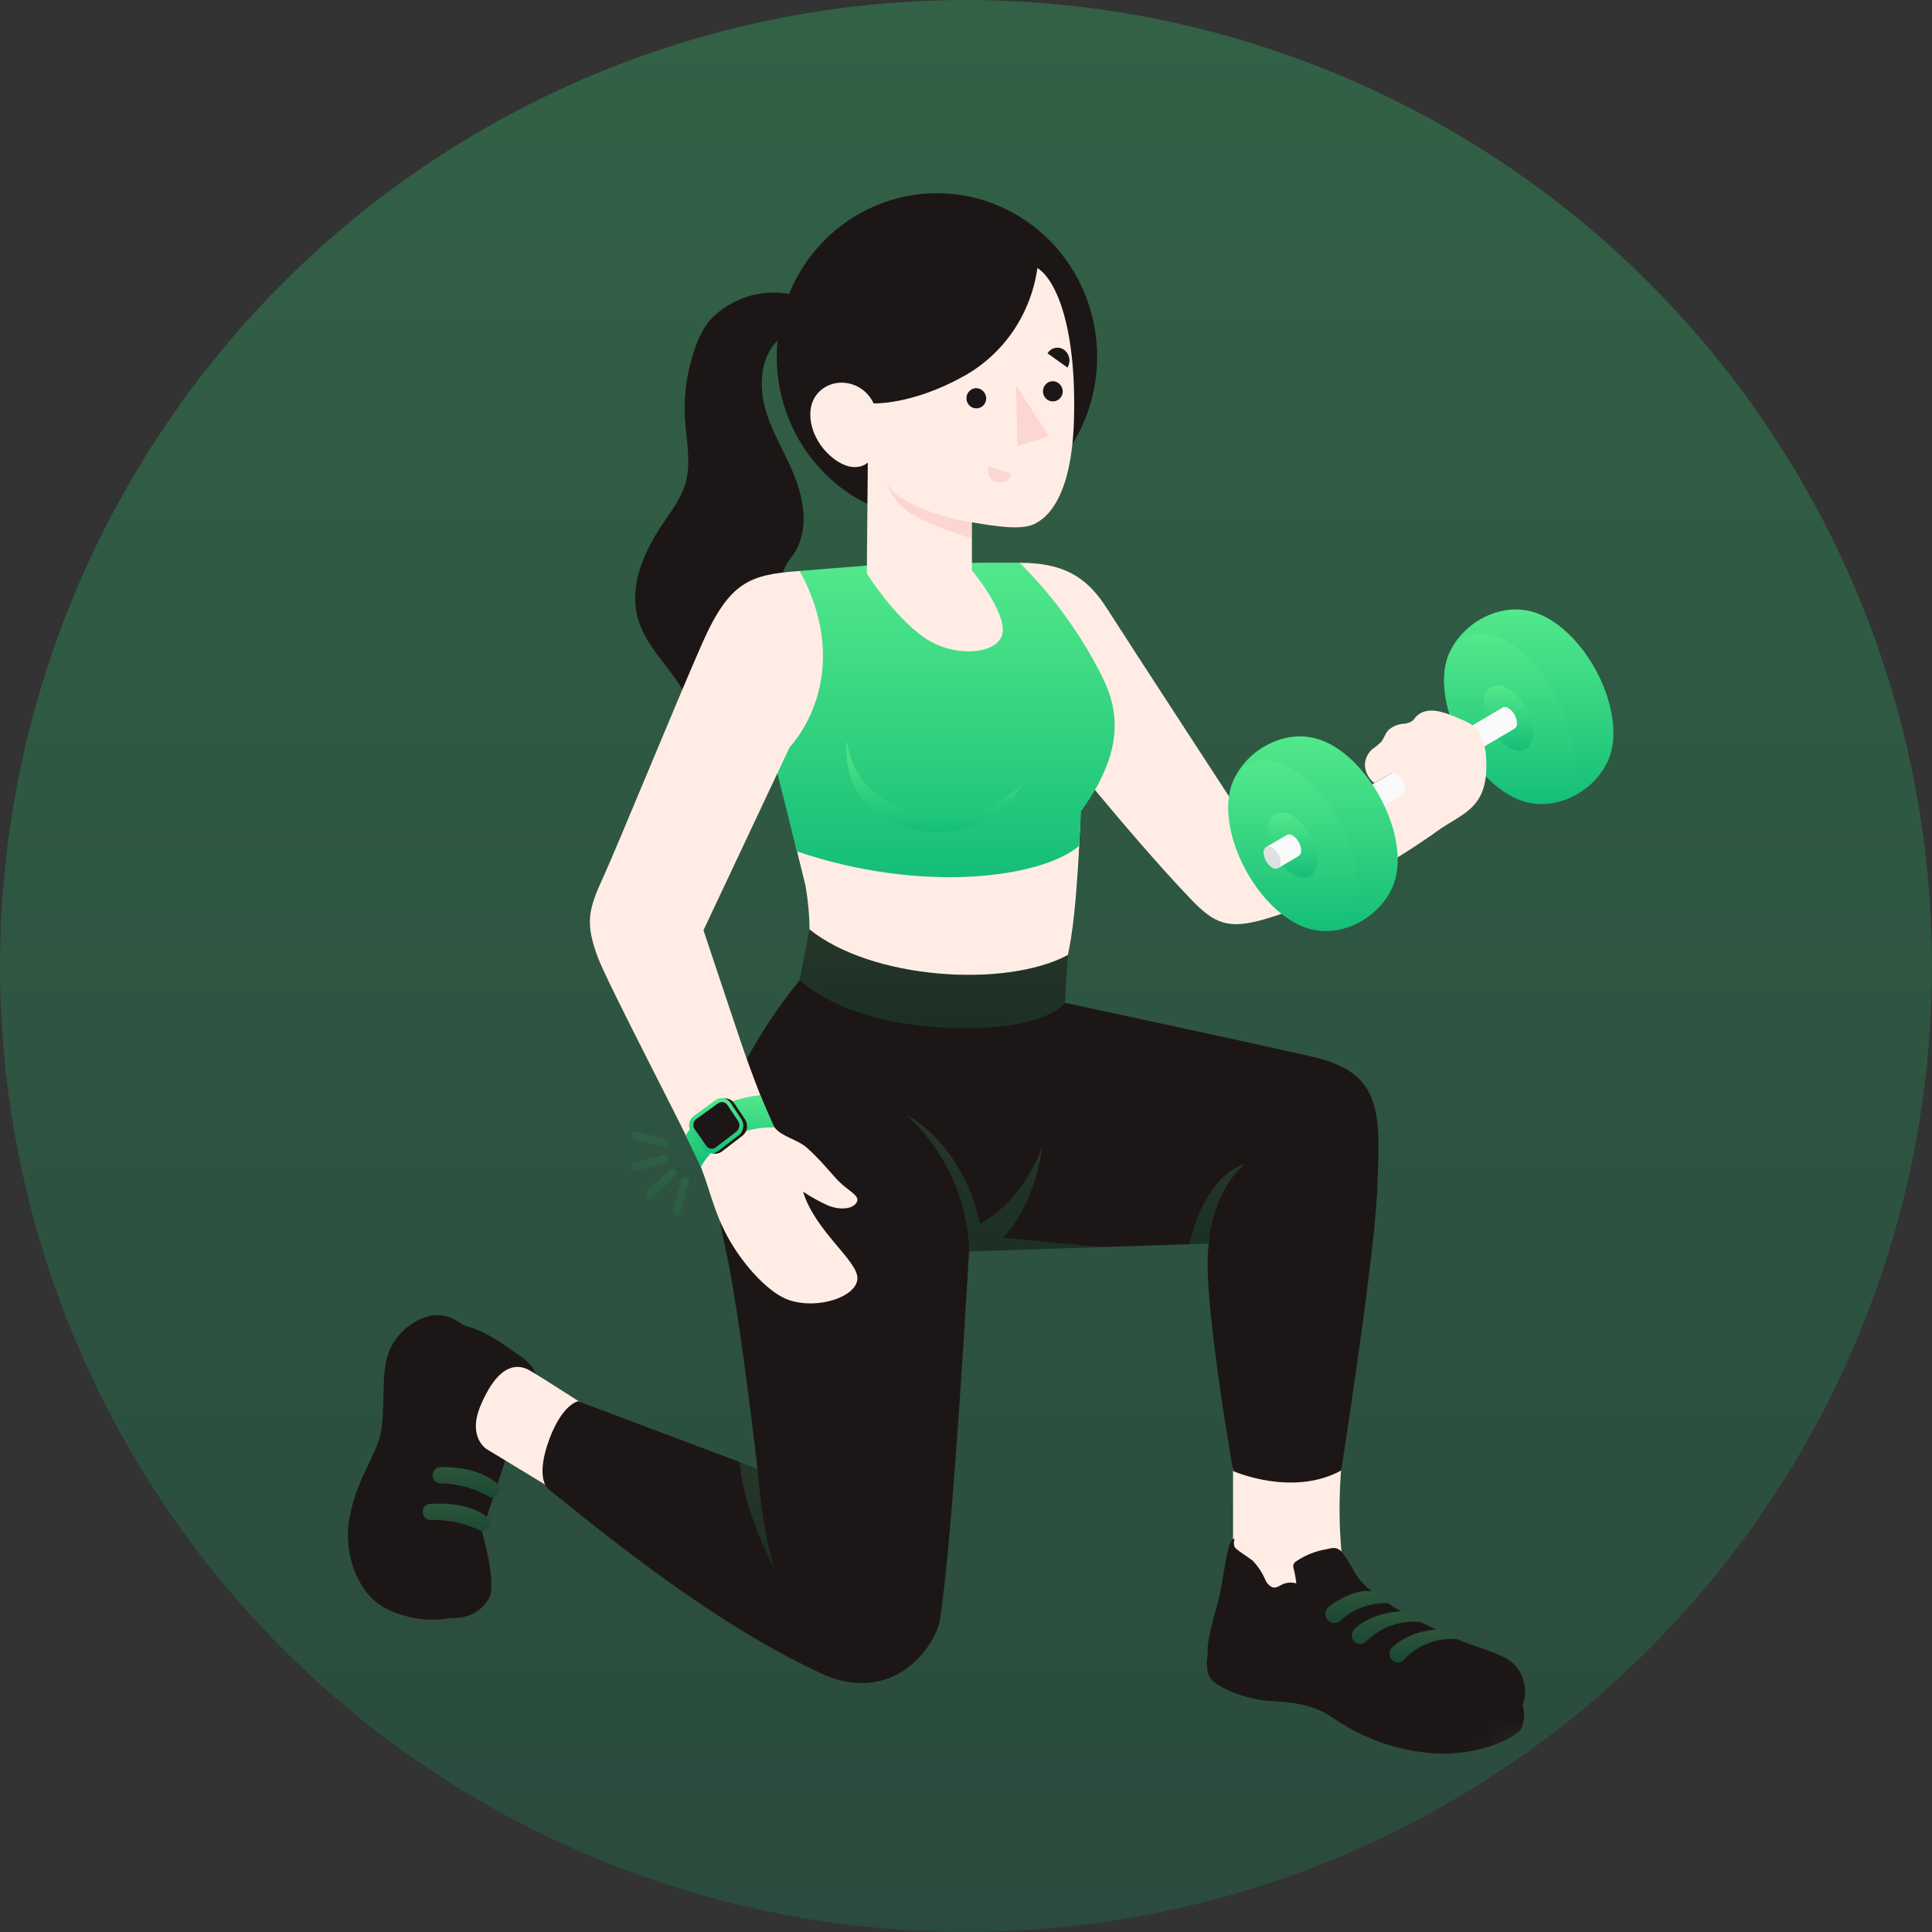 <svg width="50" height="50" viewBox="0 0 50 50" fill="none" xmlns="http://www.w3.org/2000/svg">
<rect x="0" y="0" width="50" height="50" fill="#333333" stroke="none"/>
<circle opacity="0.3" cx="25" cy="25" r="25" fill="url(#paint0_linear_212_1092)"/>
<mask id="mask0_212_1092" style="mask-type:alpha" maskUnits="userSpaceOnUse" x="0" y="0" width="50" height="50">
<circle cx="25" cy="25" r="25" fill="#C4C4C4"/>
</mask>
<g mask="url(#mask0_212_1092)">
<g clip-path="url(#clip0_212_1092)">
<g opacity="0.3">
<path opacity="0.3" d="M17.212 29.704H17.193L16.428 29.482C16.402 29.474 16.38 29.455 16.367 29.431C16.354 29.406 16.351 29.377 16.358 29.35C16.366 29.323 16.383 29.301 16.407 29.287C16.431 29.273 16.459 29.269 16.486 29.276L17.244 29.495C17.268 29.503 17.289 29.52 17.302 29.542C17.315 29.564 17.319 29.591 17.315 29.616C17.31 29.642 17.297 29.664 17.277 29.681C17.257 29.697 17.233 29.705 17.207 29.704H17.212Z" fill="url(#paint1_linear_212_1092)"/>
<path opacity="0.3" d="M16.429 30.305C16.407 30.303 16.386 30.294 16.37 30.28C16.353 30.266 16.341 30.247 16.336 30.225C16.331 30.211 16.33 30.196 16.332 30.182C16.334 30.167 16.338 30.153 16.345 30.14C16.352 30.128 16.362 30.117 16.374 30.108C16.385 30.099 16.399 30.093 16.413 30.09L17.177 29.892C17.203 29.886 17.231 29.891 17.254 29.906C17.277 29.92 17.294 29.943 17.3 29.97C17.307 29.997 17.303 30.026 17.29 30.05C17.276 30.074 17.255 30.091 17.229 30.099L16.463 30.297C16.452 30.302 16.44 30.304 16.429 30.305V30.305Z" fill="url(#paint2_linear_212_1092)"/>
<path opacity="0.3" d="M16.819 31.026C16.794 31.023 16.77 31.012 16.752 30.993C16.733 30.973 16.722 30.946 16.722 30.918C16.722 30.89 16.733 30.863 16.752 30.843L17.317 30.281C17.327 30.27 17.339 30.261 17.352 30.255C17.365 30.249 17.379 30.246 17.393 30.246C17.407 30.246 17.422 30.248 17.435 30.254C17.448 30.259 17.46 30.268 17.47 30.278C17.48 30.289 17.488 30.301 17.493 30.315C17.498 30.328 17.5 30.343 17.5 30.358C17.499 30.372 17.495 30.386 17.489 30.399C17.483 30.413 17.474 30.424 17.463 30.434L16.901 30.998C16.89 31.009 16.877 31.016 16.863 31.021C16.848 31.026 16.834 31.027 16.819 31.026V31.026Z" fill="url(#paint3_linear_212_1092)"/>
<path opacity="0.3" d="M17.504 31.452H17.484C17.471 31.448 17.458 31.441 17.447 31.432C17.436 31.424 17.427 31.412 17.421 31.4C17.414 31.387 17.41 31.373 17.408 31.359C17.407 31.345 17.409 31.33 17.413 31.317L17.622 30.542C17.63 30.515 17.648 30.493 17.672 30.479C17.697 30.466 17.725 30.463 17.751 30.47C17.777 30.478 17.8 30.496 17.814 30.52C17.827 30.544 17.831 30.573 17.824 30.6L17.609 31.375C17.603 31.398 17.589 31.418 17.57 31.432C17.551 31.446 17.528 31.453 17.504 31.452Z" fill="url(#paint4_linear_212_1092)"/>
</g>
<path d="M38.228 19.428L36.327 20.545L32.164 21.16C32.164 21.16 29.125 16.499 28.66 15.766C28.194 15.034 27.649 14.564 26.387 14.565L26.626 18.284C26.666 18.404 29.182 21.569 30.842 23.294C31.428 23.901 31.788 24.057 32.699 23.797C35.038 23.135 37.873 21.173 38.101 20.683C38.407 20.042 38.206 19.441 38.228 19.428Z" fill="#FFEDE5"/>
<path d="M37.447 17.07C37.696 16.239 38.715 15.562 39.661 15.833C39.81 15.875 39.954 15.938 40.088 16.018C41.016 16.56 41.755 17.88 41.755 18.966C41.758 19.15 41.733 19.332 41.681 19.508V19.508C41.433 20.338 40.417 21.02 39.467 20.748C39.317 20.705 39.174 20.643 39.04 20.563C38.119 20.021 37.372 18.7 37.372 17.613C37.37 17.43 37.395 17.247 37.447 17.07Z" fill="url(#paint5_linear_212_1092)"/>
<path d="M39.041 20.555C38.121 20.013 37.374 18.691 37.374 17.605C37.374 16.519 38.121 16.081 39.041 16.622C39.962 17.164 40.705 18.484 40.705 19.57C40.705 20.656 39.962 21.096 39.041 20.555Z" fill="url(#paint6_linear_212_1092)"/>
<path d="M39.041 17.826C38.687 17.617 38.399 17.787 38.399 18.204C38.411 18.431 38.475 18.652 38.587 18.85C38.699 19.047 38.854 19.214 39.041 19.338C39.395 19.547 39.682 19.378 39.682 18.961C39.67 18.733 39.606 18.512 39.495 18.315C39.383 18.118 39.228 17.95 39.041 17.826V17.826Z" fill="url(#paint7_linear_212_1092)"/>
<path d="M38.821 18.453C38.825 18.531 38.847 18.607 38.886 18.674C38.924 18.742 38.977 18.799 39.041 18.842C39.062 18.857 39.087 18.867 39.112 18.871C39.138 18.874 39.164 18.871 39.188 18.862L39.204 18.853C39.223 18.836 39.238 18.815 39.248 18.792C39.258 18.768 39.262 18.743 39.26 18.717C39.256 18.64 39.234 18.564 39.196 18.496C39.158 18.429 39.105 18.371 39.041 18.329C39.02 18.313 38.996 18.303 38.97 18.3C38.944 18.296 38.918 18.299 38.894 18.308L38.878 18.318C38.859 18.334 38.843 18.355 38.834 18.378C38.824 18.402 38.819 18.428 38.821 18.453V18.453Z" fill="url(#paint8_linear_212_1092)"/>
<path d="M35.299 20.529C35.303 20.607 35.325 20.682 35.363 20.75C35.401 20.817 35.454 20.875 35.518 20.918C35.546 20.936 35.579 20.947 35.613 20.947C35.639 20.947 35.664 20.939 35.686 20.926L39.188 18.862L39.204 18.853C39.223 18.836 39.238 18.815 39.248 18.792C39.258 18.768 39.262 18.743 39.26 18.717C39.256 18.64 39.234 18.564 39.196 18.496C39.158 18.429 39.105 18.371 39.041 18.329C39.02 18.313 38.996 18.303 38.97 18.3C38.944 18.296 38.918 18.299 38.894 18.308L38.878 18.318L35.376 20.381C35.351 20.396 35.33 20.418 35.317 20.444C35.303 20.47 35.297 20.5 35.299 20.529Z" fill="#FAFAFA"/>
<path d="M31.862 20.362C32.11 19.532 33.126 18.846 34.076 19.118C34.226 19.161 34.37 19.223 34.504 19.303C35.425 19.845 36.172 21.167 36.172 22.253C36.174 22.436 36.149 22.619 36.098 22.794C35.848 23.624 34.833 24.307 33.884 24.036C33.734 23.993 33.59 23.93 33.456 23.851C32.536 23.309 31.789 21.987 31.789 20.903C31.786 20.72 31.811 20.538 31.862 20.362V20.362Z" fill="url(#paint9_linear_212_1092)"/>
<path d="M33.455 23.845C32.534 23.303 31.788 21.982 31.788 20.897C31.788 19.813 32.534 19.371 33.455 19.913C34.376 20.454 35.123 21.776 35.123 22.862C35.123 23.948 34.377 24.388 33.455 23.845Z" fill="url(#paint10_linear_212_1092)"/>
<path d="M33.455 21.114C33.101 20.904 32.814 21.073 32.814 21.492C32.826 21.719 32.891 21.94 33.002 22.137C33.113 22.334 33.268 22.501 33.455 22.625C33.809 22.834 34.097 22.664 34.097 22.247C34.085 22.02 34.02 21.799 33.909 21.602C33.797 21.405 33.642 21.238 33.455 21.114V21.114Z" fill="url(#paint11_linear_212_1092)"/>
<path d="M33.236 21.743C33.24 21.821 33.262 21.897 33.3 21.964C33.338 22.032 33.391 22.089 33.455 22.132C33.476 22.147 33.5 22.157 33.526 22.161C33.552 22.164 33.578 22.161 33.602 22.152C33.608 22.15 33.614 22.147 33.618 22.143C33.637 22.126 33.653 22.105 33.662 22.082C33.672 22.058 33.677 22.033 33.675 22.007C33.671 21.929 33.649 21.854 33.61 21.786C33.572 21.719 33.519 21.661 33.455 21.619C33.434 21.604 33.41 21.594 33.384 21.591C33.359 21.587 33.333 21.59 33.309 21.6L33.293 21.609C33.274 21.625 33.259 21.646 33.249 21.669C33.239 21.692 33.234 21.718 33.236 21.743V21.743Z" fill="url(#paint12_linear_212_1092)"/>
<path d="M32.706 22.062C32.709 22.14 32.731 22.215 32.769 22.283C32.807 22.351 32.86 22.408 32.924 22.45C32.953 22.469 32.986 22.48 33.02 22.48C33.046 22.48 33.071 22.472 33.093 22.459L33.602 22.158C33.608 22.156 33.614 22.153 33.618 22.148C33.637 22.132 33.653 22.111 33.663 22.088C33.672 22.064 33.677 22.039 33.675 22.013C33.671 21.935 33.649 21.859 33.61 21.792C33.572 21.724 33.519 21.667 33.455 21.624C33.434 21.609 33.41 21.6 33.384 21.596C33.359 21.593 33.333 21.596 33.309 21.605L33.293 21.615L32.782 21.914C32.757 21.929 32.737 21.951 32.723 21.977C32.709 22.003 32.703 22.032 32.706 22.062Z" fill="#FAFAFA"/>
<path d="M32.706 22.061C32.709 22.14 32.731 22.215 32.769 22.283C32.807 22.351 32.861 22.409 32.924 22.451C32.946 22.466 32.97 22.476 32.996 22.479C33.021 22.483 33.047 22.48 33.072 22.471L33.088 22.461C33.107 22.445 33.122 22.424 33.132 22.4C33.142 22.377 33.146 22.351 33.145 22.326C33.14 22.248 33.118 22.172 33.08 22.104C33.041 22.036 32.988 21.979 32.924 21.936C32.903 21.921 32.879 21.911 32.853 21.908C32.827 21.904 32.801 21.907 32.777 21.917L32.761 21.926C32.742 21.943 32.727 21.963 32.718 21.987C32.708 22.011 32.704 22.036 32.706 22.061Z" fill="#E0E0E0"/>
<path d="M37.013 21.636C37.818 21.009 38.59 21.013 38.451 19.48C38.333 18.803 38.168 18.755 37.522 18.497C37.238 18.385 36.859 18.3 36.632 18.565C36.607 18.599 36.58 18.63 36.55 18.659C36.483 18.702 36.406 18.727 36.327 18.732C36.176 18.739 36.032 18.801 35.921 18.906C35.846 18.994 35.816 19.115 35.742 19.203C35.671 19.272 35.594 19.335 35.513 19.391C35.454 19.443 35.407 19.506 35.374 19.578C35.342 19.649 35.324 19.727 35.323 19.805C35.328 19.895 35.353 19.983 35.395 20.063C35.437 20.142 35.496 20.211 35.567 20.265L35.973 20.026C36.139 19.91 36.481 20.325 36.334 20.545C36.099 20.894 37.013 21.636 37.013 21.636Z" fill="#FFEDE5"/>
<path d="M27.634 24.718C27.892 23.656 27.966 21.004 27.966 21.004L20.433 21.234L20.843 22.909C20.911 23.287 20.947 23.669 20.951 24.053C20.951 24.053 21.682 25.436 23.849 25.678C25.181 25.808 26.517 25.469 27.634 24.718Z" fill="#FFEDE5"/>
<path d="M27.97 21.004C27.979 21.088 27.926 21.891 27.926 21.891C26.963 22.718 23.873 23.137 20.63 22.036L19.943 19.328C19.943 19.328 22.275 18.282 20.699 14.775L22.393 14.64L25.4 14.563H26.387C27.199 15.367 27.885 16.294 28.421 17.311C28.815 18.062 29.316 19.161 27.97 21.004Z" fill="url(#paint13_linear_212_1092)"/>
<path d="M23.707 21.028C22.351 20.675 22.011 19.81 21.914 19.173C21.914 19.173 21.658 21.028 23.597 21.46C25.643 21.915 26.484 20.262 26.484 20.262C26.484 20.262 25.345 21.455 23.707 21.028Z" fill="url(#paint14_linear_212_1092)"/>
<path d="M12.156 41.671C11.758 41.967 10.841 42.039 10.033 41.652C9.225 41.265 8.888 40.162 9.04 39.311C9.223 38.272 9.725 37.705 9.853 37.079C9.98 36.454 9.853 35.59 10.046 35.032C10.126 34.817 10.251 34.623 10.411 34.462C10.571 34.301 10.764 34.178 10.975 34.1C11.11 34.047 11.255 34.026 11.399 34.039C11.543 34.052 11.682 34.098 11.806 34.175L12.044 34.318L12.156 41.671Z" fill="#1D1617"/>
<path d="M13.104 37.71L12.475 39.636C12.475 39.636 12.873 41.009 12.649 41.374C12.319 41.916 11.736 42.011 10.756 41.705C9.635 41.357 9.371 40.321 9.43 39.517C9.509 38.37 10.548 37.507 10.428 36.402C10.37 35.861 10.443 35.255 10.734 34.79C11.059 34.27 11.592 34.172 12.145 34.341C12.62 34.488 13.037 34.792 13.438 35.078C13.554 35.153 13.658 35.244 13.749 35.349C13.821 35.447 13.875 35.557 13.908 35.675C13.981 35.912 14.003 36.162 13.972 36.408C13.943 36.638 13.798 36.772 13.664 36.949L13.104 37.71Z" fill="#1D1617"/>
<path d="M15.814 36.799C15.776 36.784 13.855 35.53 13.648 35.435C13.441 35.341 12.932 35.207 12.44 36.37C12.088 37.197 12.594 37.503 12.594 37.503L14.849 38.871L15.814 36.799Z" fill="#FFEDE5"/>
<path d="M12.476 39.636C12.069 39.428 11.619 39.326 11.165 39.337C11.131 39.34 11.097 39.335 11.066 39.321C11.035 39.308 11.007 39.287 10.986 39.26C10.964 39.233 10.949 39.202 10.943 39.168C10.936 39.134 10.938 39.099 10.947 39.066V39.066C10.96 39.026 10.984 38.992 11.016 38.966C11.048 38.941 11.087 38.925 11.128 38.922C11.431 38.898 12.169 38.888 12.659 39.3C12.789 39.568 12.476 39.636 12.476 39.636Z" fill="#1D1617"/>
<path d="M12.706 38.756C12.311 38.527 11.867 38.401 11.413 38.389C11.379 38.39 11.345 38.383 11.314 38.368C11.283 38.353 11.256 38.331 11.236 38.303C11.216 38.274 11.203 38.242 11.198 38.207C11.193 38.172 11.197 38.137 11.209 38.104V38.104C11.223 38.065 11.249 38.032 11.282 38.008C11.315 37.984 11.355 37.97 11.396 37.969C11.701 37.961 12.438 37.992 12.907 38.428C13.022 38.706 12.706 38.756 12.706 38.756Z" fill="#1D1617"/>
<path opacity="0.3" d="M12.476 39.636C12.069 39.428 11.619 39.326 11.165 39.337C11.131 39.34 11.097 39.335 11.066 39.321C11.035 39.308 11.007 39.287 10.986 39.26C10.964 39.233 10.949 39.202 10.943 39.168C10.936 39.134 10.938 39.099 10.947 39.066V39.066C10.96 39.026 10.984 38.992 11.016 38.966C11.048 38.941 11.087 38.925 11.128 38.922C11.431 38.898 12.169 38.888 12.659 39.3C12.789 39.568 12.476 39.636 12.476 39.636Z" fill="url(#paint15_linear_212_1092)"/>
<path opacity="0.3" d="M12.706 38.756C12.311 38.527 11.867 38.401 11.413 38.389C11.379 38.39 11.345 38.383 11.314 38.368C11.283 38.353 11.256 38.331 11.236 38.303C11.216 38.274 11.203 38.242 11.198 38.207C11.193 38.172 11.197 38.137 11.209 38.104V38.104C11.223 38.065 11.249 38.032 11.282 38.008C11.315 37.984 11.355 37.97 11.396 37.969C11.701 37.961 12.438 37.992 12.907 38.428C13.022 38.706 12.706 38.756 12.706 38.756Z" fill="url(#paint16_linear_212_1092)"/>
<path d="M32.282 41.88L34.778 40.869C34.735 40.213 34.576 39.338 34.742 37.62L31.911 37.07V39.962L32.282 41.88Z" fill="#FFEDE5"/>
<path d="M39.402 44.116C39.468 44.321 39.456 44.544 39.368 44.74C39.283 44.923 38.347 45.461 37.086 45.374C36.15 45.307 35.249 44.986 34.477 44.444C33.996 44.119 33.495 44.058 32.871 44.021C32.248 43.985 31.425 43.667 31.289 43.369C31.152 43.071 31.31 42.556 31.31 42.556L39.402 44.116Z" fill="#1D1617"/>
<path d="M34.312 40.097L34.411 40.076C34.465 40.061 34.522 40.058 34.577 40.068C34.639 40.087 34.693 40.124 34.734 40.175C34.857 40.335 34.965 40.508 35.055 40.69C35.32 41.13 35.875 41.496 36.481 41.828C36.894 42.054 37.297 42.234 37.723 42.425C38.148 42.616 38.732 42.746 39.072 42.98C39.566 43.32 39.632 44.176 39.072 44.513C38.586 44.805 37.306 45.121 35.964 44.732C35.231 44.521 34.419 43.724 33.46 43.649C32.85 43.6 31.695 43.426 31.302 42.953C31.157 42.743 31.351 42.077 31.51 41.503C31.684 40.876 31.748 39.771 31.952 39.827C31.952 39.827 31.896 39.982 31.976 40.066C32.056 40.15 32.335 40.318 32.418 40.389C32.555 40.532 32.666 40.699 32.745 40.883C32.778 40.966 32.839 41.033 32.918 41.074C33.021 41.113 33.098 41.047 33.183 41.005C33.298 40.952 33.427 40.943 33.548 40.979C33.536 40.855 33.514 40.731 33.483 40.611C33.469 40.572 33.466 40.531 33.474 40.491C33.49 40.454 33.517 40.423 33.552 40.402C33.782 40.247 34.041 40.144 34.312 40.097Z" fill="#1D1617"/>
<path d="M35.911 41.49C35.911 41.49 35.823 41.25 35.461 41.182C35.182 41.129 34.691 41.338 34.386 41.588C34.358 41.613 34.335 41.644 34.321 41.679C34.306 41.714 34.301 41.752 34.304 41.79C34.307 41.827 34.319 41.864 34.34 41.896C34.36 41.928 34.387 41.954 34.419 41.973V41.973C34.461 41.997 34.509 42.008 34.557 42.002C34.605 41.997 34.649 41.976 34.685 41.943C35.021 41.636 35.46 41.474 35.911 41.49V41.49Z" fill="#1D1617"/>
<path d="M36.771 41.981C36.711 41.895 36.632 41.824 36.539 41.775C36.447 41.726 36.345 41.701 36.241 41.701C36.241 41.701 35.515 41.722 35.066 42.149C35.038 42.172 35.017 42.202 35.003 42.236C34.989 42.27 34.984 42.307 34.987 42.343C34.99 42.379 35.002 42.414 35.021 42.445C35.04 42.476 35.066 42.502 35.097 42.52V42.52C35.137 42.542 35.182 42.551 35.227 42.546C35.271 42.541 35.313 42.521 35.347 42.49C35.532 42.302 35.756 42.159 36.002 42.071C36.249 41.983 36.512 41.952 36.771 41.981Z" fill="#1D1617"/>
<path d="M37.723 42.425C37.654 42.345 37.568 42.281 37.472 42.237C37.377 42.193 37.273 42.171 37.168 42.172C37.168 42.172 36.492 42.198 36.043 42.624C36.016 42.648 35.994 42.677 35.98 42.711C35.966 42.745 35.96 42.782 35.963 42.818C35.966 42.855 35.978 42.89 35.997 42.921C36.016 42.952 36.043 42.977 36.074 42.995V42.995C36.113 43.018 36.159 43.027 36.204 43.021C36.249 43.016 36.291 42.996 36.325 42.966C36.5 42.771 36.718 42.62 36.961 42.526C37.204 42.433 37.465 42.398 37.723 42.425Z" fill="#1D1617"/>
<path opacity="0.3" d="M35.911 41.49C35.911 41.49 35.823 41.25 35.461 41.182C35.182 41.129 34.691 41.338 34.386 41.588C34.358 41.613 34.335 41.644 34.321 41.679C34.306 41.714 34.301 41.752 34.304 41.79C34.307 41.827 34.319 41.864 34.34 41.896C34.36 41.928 34.387 41.954 34.419 41.973V41.973C34.461 41.997 34.509 42.008 34.557 42.002C34.605 41.997 34.649 41.976 34.685 41.943C35.021 41.636 35.46 41.474 35.911 41.49V41.49Z" fill="url(#paint17_linear_212_1092)"/>
<path opacity="0.3" d="M36.771 41.981C36.711 41.895 36.632 41.824 36.539 41.775C36.447 41.726 36.345 41.701 36.241 41.701C36.241 41.701 35.515 41.722 35.066 42.149C35.038 42.172 35.017 42.202 35.003 42.236C34.989 42.27 34.984 42.307 34.987 42.343C34.99 42.379 35.002 42.414 35.021 42.445C35.04 42.476 35.066 42.502 35.097 42.52V42.52C35.137 42.542 35.182 42.551 35.227 42.546C35.271 42.541 35.313 42.521 35.347 42.49C35.532 42.302 35.756 42.159 36.002 42.071C36.249 41.983 36.512 41.952 36.771 41.981Z" fill="url(#paint18_linear_212_1092)"/>
<path opacity="0.3" d="M37.723 42.425C37.654 42.345 37.568 42.281 37.472 42.237C37.377 42.193 37.273 42.171 37.168 42.172C37.168 42.172 36.492 42.198 36.043 42.624C36.016 42.648 35.994 42.677 35.98 42.711C35.966 42.745 35.96 42.782 35.963 42.818C35.966 42.855 35.978 42.89 35.997 42.921C36.016 42.952 36.043 42.977 36.074 42.995V42.995C36.113 43.018 36.159 43.027 36.204 43.021C36.249 43.016 36.291 42.996 36.325 42.966C36.5 42.771 36.718 42.62 36.961 42.526C37.204 42.433 37.465 42.398 37.723 42.425Z" fill="url(#paint19_linear_212_1092)"/>
<path d="M33.988 27.354C32.091 26.92 27.561 25.953 27.561 25.953L27.634 24.718C25.996 25.585 22.543 25.34 20.951 24.053L20.7 25.363C20.097 26.1 19.574 26.903 19.141 27.757C18.778 28.492 18.17 29.639 18.775 32.31C19.131 33.88 19.604 38.011 19.604 38.011L14.961 36.264C14.961 36.264 14.563 36.333 14.226 37.221C14.027 37.747 13.961 38.252 14.163 38.513C15.861 39.882 18.612 42.118 21.393 43.372C23.25 44.097 24.237 42.504 24.327 41.913C24.676 39.652 25.078 32.386 25.078 32.386L31.286 32.184C31.081 33.384 31.916 38.072 31.916 38.072C31.916 38.072 33.444 38.749 34.71 38.056C34.71 38.056 35.556 32.661 35.639 30.861C35.722 28.855 35.823 27.776 33.988 27.354Z" fill="#1D1617"/>
<path opacity="0.15" d="M31.286 32.184C31.286 31.861 31.497 30.73 32.215 30.128C32.215 30.128 31.23 30.308 30.779 32.201L31.286 32.184Z" fill="url(#paint20_linear_212_1092)"/>
<path opacity="0.15" d="M19.604 38.011C19.604 38.011 19.737 39.794 20.071 40.664C20.071 40.664 19.234 39.12 19.143 37.835L19.604 38.011Z" fill="url(#paint21_linear_212_1092)"/>
<path opacity="0.15" d="M27.56 25.953L27.633 24.72C25.994 25.585 22.543 25.34 20.952 24.055L20.701 25.363C20.715 25.375 21.736 26.453 24.392 26.592C27.048 26.732 27.56 25.953 27.56 25.953Z" fill="url(#paint22_linear_212_1092)"/>
<path opacity="0.15" d="M25.083 32.386C25.061 31.716 24.906 31.057 24.627 30.45C24.348 29.843 23.95 29.3 23.459 28.855C23.459 28.855 24.887 29.532 25.364 31.675C25.364 31.675 26.426 31.17 26.98 29.656C26.98 29.656 26.81 31.17 25.956 32.031L28.531 32.274L25.083 32.386Z" fill="url(#paint23_linear_212_1092)"/>
<path d="M24.255 5C23.71 4.999 23.171 5.108 22.667 5.32C22.163 5.533 21.705 5.844 21.319 6.237C20.933 6.63 20.627 7.097 20.419 7.611C20.21 8.125 20.102 8.675 20.102 9.232V9.232C20.102 9.788 20.209 10.339 20.418 10.853C20.627 11.367 20.933 11.834 21.319 12.227C21.704 12.62 22.163 12.932 22.666 13.144C23.17 13.357 23.71 13.465 24.255 13.464V13.464C25.354 13.463 26.407 13.016 27.183 12.222C27.959 11.429 28.395 10.353 28.394 9.232V9.232C28.394 8.111 27.958 7.035 27.182 6.242C26.406 5.449 25.354 5.002 24.255 5V5Z" fill="#1D1617"/>
<path d="M19.924 7.573C20.074 7.566 20.224 7.575 20.373 7.599C20.423 7.602 20.47 7.624 20.505 7.661C20.526 7.691 20.537 7.727 20.538 7.764C20.573 7.999 20.551 8.239 20.476 8.464C20.418 8.621 20.236 8.701 20.121 8.815C19.672 9.259 19.636 9.994 19.813 10.605C19.989 11.215 20.343 11.76 20.573 12.35C20.802 12.94 20.924 13.651 20.599 14.246C20.473 14.473 20.244 14.652 20.272 14.923C20.304 15.255 20.587 15.571 20.71 15.871C20.843 16.225 20.889 16.608 20.842 16.985C20.809 17.454 20.638 17.901 20.353 18.27C20.135 18.529 19.853 18.725 19.537 18.838C19.22 18.95 18.88 18.975 18.551 18.909C18.413 18.884 18.281 18.827 18.168 18.743C17.973 18.583 17.895 18.322 17.788 18.09C17.448 17.341 16.727 16.797 16.508 16.002C16.271 15.156 16.666 14.275 17.152 13.556C17.379 13.221 17.632 12.892 17.743 12.499C17.893 11.97 17.762 11.406 17.727 10.855C17.695 10.317 17.755 9.777 17.907 9.26C18.015 8.886 18.184 8.456 18.469 8.188C18.869 7.816 19.384 7.599 19.924 7.573Z" fill="#1D1617"/>
<path d="M26.848 6.937C27.301 7.214 27.86 8.385 27.795 10.836C27.739 12.913 27.077 13.424 26.745 13.571C26.414 13.719 25.774 13.624 25.153 13.516V14.763C25.153 14.763 26.008 15.784 25.949 16.357C25.891 16.93 24.708 17.058 23.907 16.492C23.105 15.926 22.433 14.839 22.433 14.839L22.459 11.971C22.459 11.971 22.089 12.336 21.47 11.781C20.962 11.322 20.792 10.552 21.192 10.146C21.593 9.739 22.329 9.849 22.61 10.44C22.61 10.44 23.6 10.48 24.923 9.746C25.437 9.465 25.88 9.064 26.214 8.576C26.548 8.088 26.765 7.526 26.848 6.937Z" fill="#FFEDE5"/>
<path d="M25.524 10.305C25.524 10.357 25.509 10.407 25.482 10.45C25.454 10.493 25.415 10.527 25.369 10.547C25.322 10.567 25.271 10.573 25.222 10.564C25.172 10.554 25.127 10.531 25.09 10.495C25.054 10.46 25.029 10.414 25.018 10.364C25.007 10.314 25.011 10.261 25.028 10.213C25.046 10.165 25.078 10.124 25.119 10.094C25.16 10.064 25.208 10.047 25.258 10.045C25.327 10.045 25.393 10.072 25.442 10.121C25.492 10.169 25.521 10.235 25.524 10.305Z" fill="#1D1617"/>
<g style="mix-blend-mode:multiply" opacity="0.5">
<g style="mix-blend-mode:multiply" opacity="0.5">
<path d="M25.582 12.067L26.175 12.262C26.164 12.303 26.145 12.341 26.12 12.374C26.094 12.407 26.063 12.434 26.026 12.455C25.99 12.475 25.951 12.488 25.91 12.492C25.868 12.496 25.827 12.491 25.788 12.479C25.708 12.451 25.641 12.392 25.603 12.316C25.565 12.239 25.557 12.15 25.582 12.067Z" fill="#F28F8F"/>
</g>
</g>
<path d="M27.626 9.512L27.11 9.144C27.132 9.108 27.16 9.077 27.194 9.053C27.228 9.029 27.266 9.013 27.306 9.004C27.346 8.996 27.388 8.996 27.428 9.005C27.468 9.013 27.506 9.03 27.54 9.054C27.608 9.105 27.655 9.181 27.672 9.266C27.688 9.351 27.671 9.439 27.626 9.512Z" fill="#1D1617"/>
<path d="M27.504 10.124C27.505 10.175 27.49 10.226 27.463 10.269C27.435 10.312 27.396 10.346 27.35 10.366C27.304 10.387 27.253 10.393 27.203 10.384C27.154 10.375 27.108 10.351 27.071 10.316C27.035 10.28 27.009 10.234 26.998 10.184C26.987 10.134 26.991 10.082 27.009 10.034C27.027 9.986 27.058 9.944 27.099 9.914C27.14 9.884 27.188 9.867 27.239 9.865C27.307 9.865 27.373 9.892 27.422 9.94C27.472 9.989 27.501 10.054 27.504 10.124Z" fill="#1D1617"/>
<g style="mix-blend-mode:multiply" opacity="0.5">
<g style="mix-blend-mode:multiply" opacity="0.5">
<path d="M26.297 9.97L26.331 11.543L27.143 11.29L26.297 9.97Z" fill="#F28F8F"/>
</g>
</g>
<g style="mix-blend-mode:multiply" opacity="0.5">
<g style="mix-blend-mode:multiply" opacity="0.5">
<path d="M25.155 13.516C24.499 13.427 23.154 13.026 22.947 12.482C23.031 12.757 23.195 12.999 23.417 13.176C23.818 13.531 25.152 13.937 25.152 13.937L25.155 13.516Z" fill="#F28F8F"/>
</g>
</g>
<path d="M20.699 14.777C19.415 14.87 18.885 15.037 18.17 16.656C17.527 18.112 15.988 21.879 15.604 22.718C15.219 23.558 15.146 23.895 15.471 24.774C15.736 25.49 17.904 29.605 18.141 30.205C18.379 30.805 18.483 31.411 18.888 32.11C19.293 32.809 19.932 33.491 20.438 33.652C21.187 33.892 22.162 33.559 22.19 33.097C22.218 32.635 21.09 31.865 20.784 30.84C20.988 30.977 21.202 31.096 21.426 31.196C21.73 31.323 22.069 31.295 22.17 31.119C22.271 30.943 21.967 30.836 21.696 30.561C21.535 30.397 21.248 30.029 20.882 29.704C20.634 29.484 20.228 29.419 20.045 29.178C19.947 29.05 19.501 27.935 19.165 26.943C18.751 25.712 18.206 24.074 18.206 24.074L20.438 19.334C20.438 19.334 22.187 17.552 20.699 14.777Z" fill="#FFEDE5"/>
<path d="M18.137 30.205C18.137 30.205 18.651 29.144 20.041 29.178L19.674 28.344C19.674 28.344 18.316 28.442 17.745 29.38L18.137 30.205Z" fill="url(#paint24_linear_212_1092)"/>
<path d="M17.987 29.304L18.286 29.736C18.308 29.767 18.335 29.794 18.367 29.814C18.399 29.835 18.434 29.848 18.472 29.854C18.509 29.86 18.547 29.858 18.583 29.849C18.62 29.84 18.654 29.823 18.684 29.8L19.214 29.393C19.276 29.345 19.317 29.275 19.33 29.197C19.343 29.118 19.326 29.038 19.282 28.972L19.005 28.555C18.984 28.523 18.957 28.496 18.925 28.474C18.894 28.453 18.858 28.439 18.821 28.432C18.784 28.425 18.745 28.427 18.709 28.435C18.672 28.444 18.637 28.461 18.607 28.484L18.044 28.89C17.983 28.937 17.943 29.007 17.932 29.085C17.921 29.163 17.941 29.241 17.987 29.304V29.304Z" fill="#1D1617"/>
<path d="M17.888 29.294L18.189 29.726C18.211 29.757 18.238 29.783 18.27 29.803C18.302 29.824 18.338 29.837 18.375 29.843C18.412 29.849 18.45 29.847 18.486 29.838C18.523 29.829 18.557 29.812 18.587 29.789L19.117 29.383C19.179 29.335 19.221 29.264 19.233 29.186C19.246 29.108 19.229 29.028 19.186 28.962L18.909 28.545C18.888 28.513 18.861 28.485 18.829 28.464C18.798 28.443 18.762 28.429 18.725 28.422C18.688 28.416 18.65 28.416 18.613 28.425C18.576 28.434 18.542 28.45 18.511 28.473L17.949 28.886C17.889 28.932 17.848 29.001 17.837 29.077C17.826 29.153 17.844 29.231 17.888 29.294Z" fill="url(#paint25_linear_212_1092)"/>
<path d="M19.132 29.151C19.125 29.205 19.098 29.253 19.056 29.287L18.526 29.693C18.507 29.708 18.486 29.719 18.463 29.724C18.44 29.73 18.416 29.731 18.393 29.727C18.37 29.723 18.349 29.715 18.329 29.703C18.309 29.69 18.293 29.674 18.279 29.655L17.977 29.222C17.951 29.186 17.94 29.141 17.945 29.097C17.947 29.07 17.954 29.044 17.967 29.021C17.98 28.997 17.998 28.977 18.019 28.962L18.582 28.555C18.6 28.541 18.622 28.531 18.645 28.526C18.668 28.52 18.691 28.52 18.714 28.524C18.737 28.528 18.759 28.537 18.778 28.55C18.797 28.563 18.814 28.579 18.827 28.599L19.104 29.016C19.13 29.056 19.142 29.104 19.136 29.151H19.132Z" fill="#1D1617"/>
</g>
</g>
<defs>
<linearGradient id="paint0_linear_212_1092" x1="25" y1="0" x2="25" y2="50" gradientUnits="userSpaceOnUse">
<stop stop-color="#2ECC71"/>
<stop offset="1" stop-color="#158053"/>
</linearGradient>
<linearGradient id="paint1_linear_212_1092" x1="16.835" y1="29.273" x2="16.835" y2="29.704" gradientUnits="userSpaceOnUse">
<stop stop-color="#53E88B"/>
<stop offset="1" stop-color="#15BE77"/>
</linearGradient>
<linearGradient id="paint2_linear_212_1092" x1="16.817" y1="29.89" x2="16.817" y2="30.305" gradientUnits="userSpaceOnUse">
<stop stop-color="#53E88B"/>
<stop offset="1" stop-color="#15BE77"/>
</linearGradient>
<linearGradient id="paint3_linear_212_1092" x1="17.111" y1="30.246" x2="17.111" y2="31.026" gradientUnits="userSpaceOnUse">
<stop stop-color="#53E88B"/>
<stop offset="1" stop-color="#15BE77"/>
</linearGradient>
<linearGradient id="paint4_linear_212_1092" x1="17.618" y1="30.466" x2="17.618" y2="31.452" gradientUnits="userSpaceOnUse">
<stop stop-color="#53E88B"/>
<stop offset="1" stop-color="#15BE77"/>
</linearGradient>
<linearGradient id="paint5_linear_212_1092" x1="39.564" y1="15.772" x2="39.564" y2="20.809" gradientUnits="userSpaceOnUse">
<stop stop-color="#53E88B"/>
<stop offset="1" stop-color="#15BE77"/>
</linearGradient>
<linearGradient id="paint6_linear_212_1092" x1="39.039" y1="16.39" x2="39.039" y2="20.786" gradientUnits="userSpaceOnUse">
<stop stop-color="#53E88B"/>
<stop offset="1" stop-color="#15BE77"/>
</linearGradient>
<linearGradient id="paint7_linear_212_1092" x1="39.04" y1="17.737" x2="39.04" y2="19.428" gradientUnits="userSpaceOnUse">
<stop stop-color="#53E88B"/>
<stop offset="1" stop-color="#15BE77"/>
</linearGradient>
<linearGradient id="paint8_linear_212_1092" x1="39.041" y1="18.298" x2="39.041" y2="18.872" gradientUnits="userSpaceOnUse">
<stop stop-color="#53E88B"/>
<stop offset="1" stop-color="#15BE77"/>
</linearGradient>
<linearGradient id="paint9_linear_212_1092" x1="33.98" y1="19.058" x2="33.98" y2="24.096" gradientUnits="userSpaceOnUse">
<stop stop-color="#53E88B"/>
<stop offset="1" stop-color="#15BE77"/>
</linearGradient>
<linearGradient id="paint10_linear_212_1092" x1="33.455" y1="19.681" x2="33.455" y2="24.078" gradientUnits="userSpaceOnUse">
<stop stop-color="#53E88B"/>
<stop offset="1" stop-color="#15BE77"/>
</linearGradient>
<linearGradient id="paint11_linear_212_1092" x1="33.456" y1="21.024" x2="33.456" y2="22.714" gradientUnits="userSpaceOnUse">
<stop stop-color="#53E88B"/>
<stop offset="1" stop-color="#15BE77"/>
</linearGradient>
<linearGradient id="paint12_linear_212_1092" x1="33.456" y1="21.59" x2="33.456" y2="22.162" gradientUnits="userSpaceOnUse">
<stop stop-color="#53E88B"/>
<stop offset="1" stop-color="#15BE77"/>
</linearGradient>
<linearGradient id="paint13_linear_212_1092" x1="24.395" y1="14.563" x2="24.395" y2="22.701" gradientUnits="userSpaceOnUse">
<stop stop-color="#53E88B"/>
<stop offset="1" stop-color="#15BE77"/>
</linearGradient>
<linearGradient id="paint14_linear_212_1092" x1="24.194" y1="19.173" x2="24.194" y2="21.54" gradientUnits="userSpaceOnUse">
<stop stop-color="#53E88B"/>
<stop offset="1" stop-color="#15BE77"/>
</linearGradient>
<linearGradient id="paint15_linear_212_1092" x1="11.814" y1="38.913" x2="11.814" y2="39.636" gradientUnits="userSpaceOnUse">
<stop stop-color="#53E88B"/>
<stop offset="1" stop-color="#15BE77"/>
</linearGradient>
<linearGradient id="paint16_linear_212_1092" x1="12.064" y1="37.968" x2="12.064" y2="38.756" gradientUnits="userSpaceOnUse">
<stop stop-color="#53E88B"/>
<stop offset="1" stop-color="#15BE77"/>
</linearGradient>
<linearGradient id="paint17_linear_212_1092" x1="35.107" y1="41.174" x2="35.107" y2="42.004" gradientUnits="userSpaceOnUse">
<stop stop-color="#53E88B"/>
<stop offset="1" stop-color="#15BE77"/>
</linearGradient>
<linearGradient id="paint18_linear_212_1092" x1="35.879" y1="41.701" x2="35.879" y2="42.548" gradientUnits="userSpaceOnUse">
<stop stop-color="#53E88B"/>
<stop offset="1" stop-color="#15BE77"/>
</linearGradient>
<linearGradient id="paint19_linear_212_1092" x1="36.843" y1="42.172" x2="36.843" y2="43.023" gradientUnits="userSpaceOnUse">
<stop stop-color="#53E88B"/>
<stop offset="1" stop-color="#15BE77"/>
</linearGradient>
<linearGradient id="paint20_linear_212_1092" x1="31.497" y1="30.128" x2="31.497" y2="32.201" gradientUnits="userSpaceOnUse">
<stop stop-color="#53E88B"/>
<stop offset="1" stop-color="#15BE77"/>
</linearGradient>
<linearGradient id="paint21_linear_212_1092" x1="19.607" y1="37.835" x2="19.607" y2="40.664" gradientUnits="userSpaceOnUse">
<stop stop-color="#53E88B"/>
<stop offset="1" stop-color="#15BE77"/>
</linearGradient>
<linearGradient id="paint22_linear_212_1092" x1="24.167" y1="24.055" x2="24.167" y2="26.609" gradientUnits="userSpaceOnUse">
<stop stop-color="#53E88B"/>
<stop offset="1" stop-color="#15BE77"/>
</linearGradient>
<linearGradient id="paint23_linear_212_1092" x1="25.995" y1="28.855" x2="25.995" y2="32.386" gradientUnits="userSpaceOnUse">
<stop stop-color="#53E88B"/>
<stop offset="1" stop-color="#15BE77"/>
</linearGradient>
<linearGradient id="paint24_linear_212_1092" x1="18.893" y1="28.344" x2="18.893" y2="30.205" gradientUnits="userSpaceOnUse">
<stop stop-color="#53E88B"/>
<stop offset="1" stop-color="#15BE77"/>
</linearGradient>
<linearGradient id="paint25_linear_212_1092" x1="18.536" y1="28.418" x2="18.536" y2="29.846" gradientUnits="userSpaceOnUse">
<stop stop-color="#53E88B"/>
<stop offset="1" stop-color="#15BE77"/>
</linearGradient>
<clipPath id="clip0_212_1092">
<rect width="32.756" height="40.384" fill="white" transform="translate(9 5)"/>
</clipPath>
</defs>
</svg>
